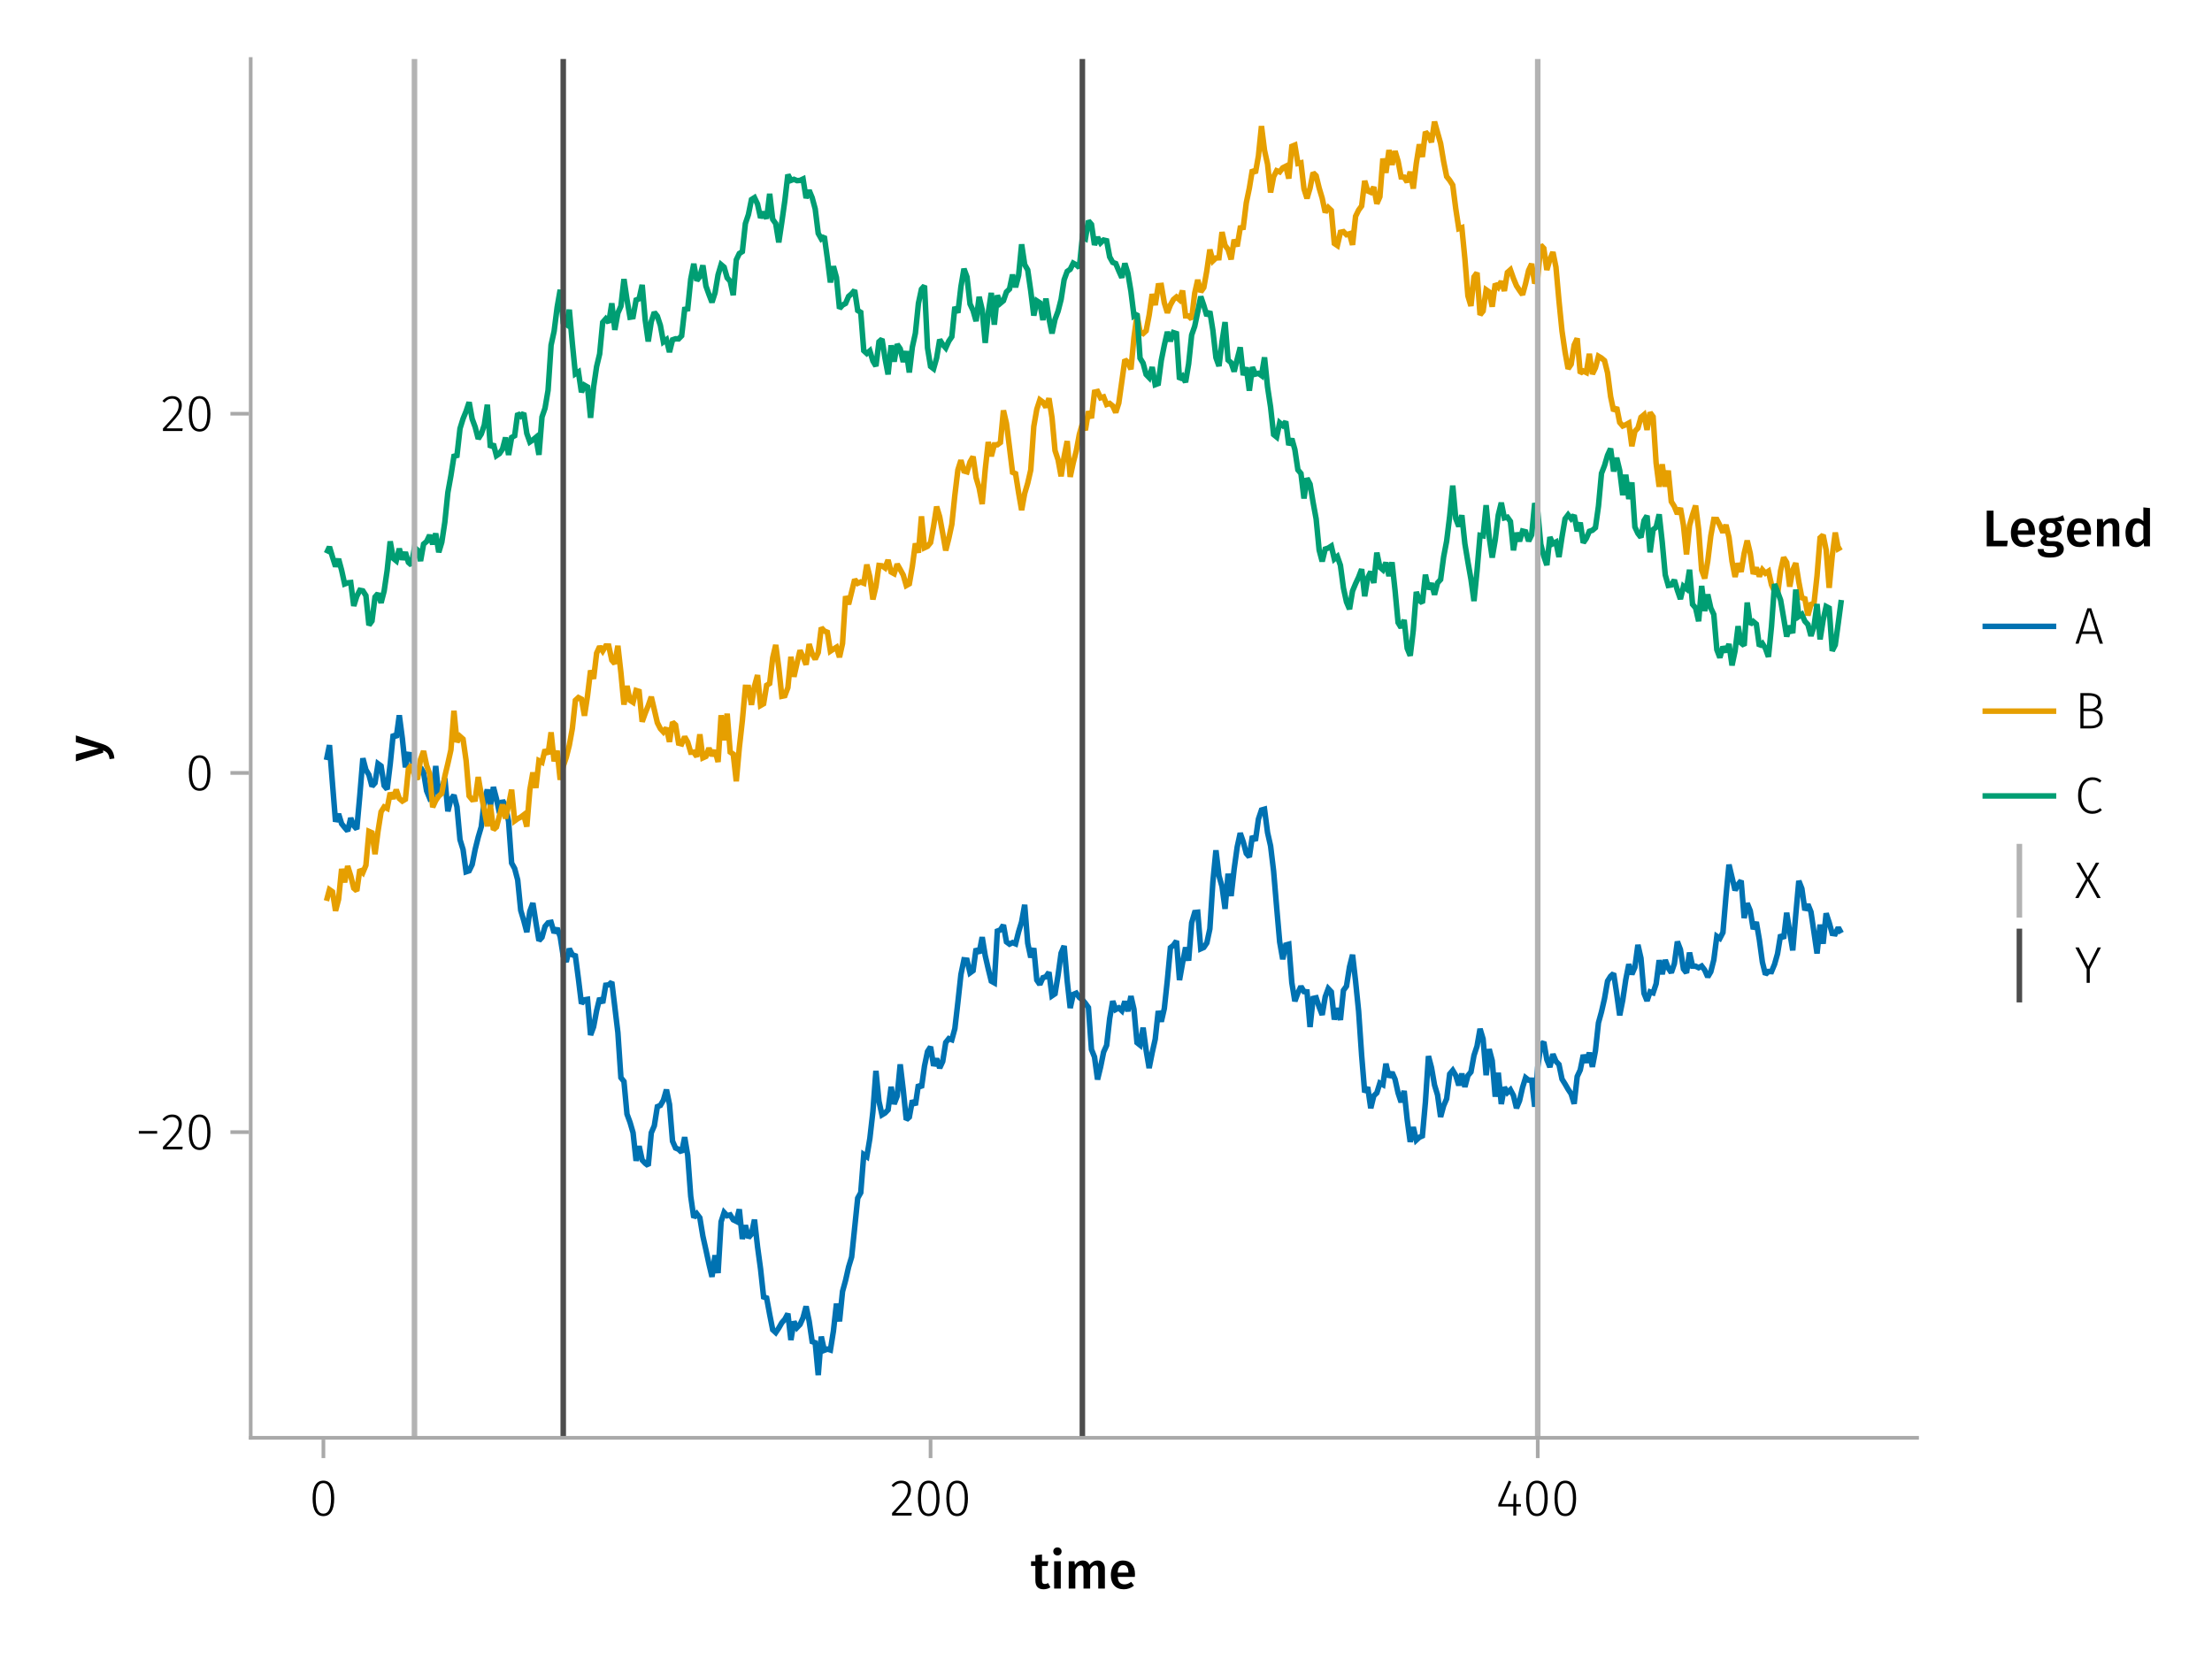 <?xml version="1.0" encoding="UTF-8"?>
<svg xmlns="http://www.w3.org/2000/svg" xmlns:xlink="http://www.w3.org/1999/xlink" width="600" height="450" viewBox="0 0 600 450">
<defs>
<g>
<g id="glyph-0-0-2848eec4">
<path d="M 5.312 -0.344 C 5.051 -0.156 4.758 -0.02 4.438 0.062 C 4.125 0.156 3.797 0.203 3.453 0.203 C 2.723 0.203 2.172 0 1.797 -0.406 C 1.422 -0.812 1.234 -1.414 1.234 -2.219 L 1.234 -6.125 L 0.062 -6.125 L 0.062 -7.406 L 1.234 -7.406 L 1.234 -9.047 L 3.031 -9.25 L 3.031 -7.406 L 4.75 -7.406 L 4.562 -6.125 L 3.031 -6.125 L 3.031 -2.25 C 3.031 -1.883 3.094 -1.625 3.219 -1.469 C 3.344 -1.312 3.539 -1.234 3.812 -1.234 C 4.082 -1.234 4.375 -1.32 4.688 -1.5 Z M 5.312 -0.344 "/>
</g>
<g id="glyph-0-1-2848eec4">
<path d="M 2.875 -7.406 L 2.875 0 L 1.078 0 L 1.078 -7.406 Z M 1.969 -11.156 C 2.301 -11.156 2.57 -11.051 2.781 -10.844 C 2.988 -10.633 3.094 -10.375 3.094 -10.062 C 3.094 -9.758 2.988 -9.504 2.781 -9.297 C 2.57 -9.086 2.301 -8.984 1.969 -8.984 C 1.633 -8.984 1.363 -9.086 1.156 -9.297 C 0.945 -9.504 0.844 -9.758 0.844 -10.062 C 0.844 -10.375 0.945 -10.633 1.156 -10.844 C 1.363 -11.051 1.633 -11.156 1.969 -11.156 Z M 1.969 -11.156 "/>
</g>
<g id="glyph-1-0-2848eec4">
<path d="M 8.938 -7.609 C 9.531 -7.609 10.004 -7.406 10.359 -7 C 10.711 -6.594 10.891 -6.047 10.891 -5.359 L 10.891 0 L 9.094 0 L 9.094 -5.078 C 9.094 -5.867 8.82 -6.266 8.281 -6.266 C 8 -6.266 7.75 -6.172 7.531 -5.984 C 7.32 -5.805 7.109 -5.531 6.891 -5.156 L 6.891 0 L 5.094 0 L 5.094 -5.078 C 5.094 -5.867 4.82 -6.266 4.281 -6.266 C 3.988 -6.266 3.734 -6.172 3.516 -5.984 C 3.305 -5.805 3.094 -5.531 2.875 -5.156 L 2.875 0 L 1.078 0 L 1.078 -7.406 L 2.625 -7.406 L 2.766 -6.438 C 3.328 -7.219 4.039 -7.609 4.906 -7.609 C 5.344 -7.609 5.719 -7.5 6.031 -7.281 C 6.344 -7.062 6.566 -6.758 6.703 -6.375 C 7.004 -6.77 7.332 -7.07 7.688 -7.281 C 8.051 -7.5 8.469 -7.609 8.938 -7.609 Z M 8.938 -7.609 "/>
</g>
<g id="glyph-2-0-2848eec4">
<path d="M 7.156 -3.875 C 7.156 -3.781 7.141 -3.539 7.109 -3.156 L 2.469 -3.156 C 2.52 -2.438 2.703 -1.922 3.016 -1.609 C 3.336 -1.297 3.758 -1.141 4.281 -1.141 C 4.613 -1.141 4.922 -1.191 5.203 -1.297 C 5.492 -1.41 5.801 -1.582 6.125 -1.812 L 6.875 -0.781 C 6.051 -0.125 5.133 0.203 4.125 0.203 C 3 0.203 2.129 -0.141 1.516 -0.828 C 0.91 -1.516 0.609 -2.457 0.609 -3.656 C 0.609 -4.406 0.738 -5.082 1 -5.688 C 1.258 -6.289 1.633 -6.758 2.125 -7.094 C 2.625 -7.438 3.211 -7.609 3.891 -7.609 C 4.93 -7.609 5.734 -7.281 6.297 -6.625 C 6.867 -5.969 7.156 -5.051 7.156 -3.875 Z M 5.375 -4.391 C 5.375 -5.691 4.895 -6.344 3.938 -6.344 C 3.5 -6.344 3.156 -6.18 2.906 -5.859 C 2.656 -5.535 2.508 -5.02 2.469 -4.312 L 5.375 -4.312 Z M 5.375 -4.391 "/>
</g>
<g id="glyph-3-0-2848eec4">
<path d="M 3.844 -9.469 C 4.812 -9.469 5.539 -9.055 6.031 -8.234 C 6.531 -7.422 6.781 -6.223 6.781 -4.641 C 6.781 -3.078 6.531 -1.883 6.031 -1.062 C 5.531 -0.25 4.801 0.156 3.844 0.156 C 2.883 0.156 2.156 -0.25 1.656 -1.062 C 1.164 -1.883 0.922 -3.082 0.922 -4.656 C 0.922 -6.238 1.164 -7.438 1.656 -8.25 C 2.156 -9.062 2.883 -9.469 3.844 -9.469 Z M 3.844 -8.797 C 2.457 -8.797 1.766 -7.414 1.766 -4.656 C 1.766 -1.895 2.457 -0.516 3.844 -0.516 C 4.531 -0.516 5.047 -0.848 5.391 -1.516 C 5.742 -2.191 5.922 -3.234 5.922 -4.641 C 5.922 -6.055 5.742 -7.102 5.391 -7.781 C 5.047 -8.457 4.531 -8.797 3.844 -8.797 Z M 3.844 -8.797 "/>
</g>
<g id="glyph-4-0-2848eec4">
<path d="M 3.156 -9.469 C 3.938 -9.469 4.555 -9.238 5.016 -8.781 C 5.484 -8.32 5.719 -7.734 5.719 -7.016 C 5.719 -6.41 5.586 -5.844 5.328 -5.312 C 5.078 -4.781 4.68 -4.195 4.141 -3.562 C 3.609 -2.926 2.742 -1.977 1.547 -0.719 L 5.969 -0.719 L 5.859 0 L 0.609 0 L 0.609 -0.688 C 1.879 -2.051 2.789 -3.062 3.344 -3.719 C 3.906 -4.375 4.301 -4.941 4.531 -5.422 C 4.758 -5.898 4.875 -6.414 4.875 -6.969 C 4.875 -7.52 4.711 -7.957 4.391 -8.281 C 4.066 -8.613 3.641 -8.781 3.109 -8.781 C 2.68 -8.781 2.301 -8.691 1.969 -8.516 C 1.633 -8.336 1.316 -8.07 1.016 -7.719 L 0.469 -8.141 C 0.832 -8.586 1.234 -8.922 1.672 -9.141 C 2.109 -9.359 2.602 -9.469 3.156 -9.469 Z M 3.156 -9.469 "/>
</g>
<g id="glyph-5-0-2848eec4">
<path d="M 3.844 -9.469 C 4.812 -9.469 5.539 -9.055 6.031 -8.234 C 6.531 -7.422 6.781 -6.223 6.781 -4.641 C 6.781 -3.078 6.531 -1.883 6.031 -1.062 C 5.531 -0.25 4.801 0.156 3.844 0.156 C 2.883 0.156 2.156 -0.25 1.656 -1.062 C 1.164 -1.883 0.922 -3.082 0.922 -4.656 C 0.922 -6.238 1.164 -7.438 1.656 -8.25 C 2.156 -9.062 2.883 -9.469 3.844 -9.469 Z M 3.844 -8.797 C 2.457 -8.797 1.766 -7.414 1.766 -4.656 C 1.766 -1.895 2.457 -0.516 3.844 -0.516 C 4.531 -0.516 5.047 -0.848 5.391 -1.516 C 5.742 -2.191 5.922 -3.234 5.922 -4.641 C 5.922 -6.055 5.742 -7.102 5.391 -7.781 C 5.047 -8.457 4.531 -8.797 3.844 -8.797 Z M 3.844 -8.797 "/>
</g>
<g id="glyph-5-1-2848eec4">
<path d="M 6.797 0 L 5.953 -2.625 L 1.922 -2.625 L 1.078 0 L 0.219 0 L 3.438 -9.594 L 4.484 -9.594 L 7.672 0 Z M 2.156 -3.328 L 5.719 -3.328 L 3.953 -8.906 Z M 2.156 -3.328 "/>
</g>
<g id="glyph-5-2-2848eec4">
<path d="M 5.406 -5.078 C 6.062 -5.004 6.594 -4.773 7 -4.391 C 7.406 -4.004 7.609 -3.426 7.609 -2.656 C 7.609 -1.758 7.305 -1.094 6.703 -0.656 C 6.098 -0.219 5.254 0 4.172 0 L 1.547 0 L 1.547 -9.594 L 3.703 -9.594 C 4.805 -9.594 5.66 -9.391 6.266 -8.984 C 6.867 -8.586 7.172 -7.992 7.172 -7.203 C 7.172 -6.609 7.008 -6.129 6.688 -5.766 C 6.363 -5.398 5.938 -5.172 5.406 -5.078 Z M 2.391 -8.891 L 2.391 -5.375 L 4.328 -5.375 C 4.922 -5.375 5.398 -5.531 5.766 -5.844 C 6.129 -6.156 6.312 -6.586 6.312 -7.141 C 6.312 -7.766 6.098 -8.211 5.672 -8.484 C 5.254 -8.754 4.625 -8.891 3.781 -8.891 Z M 4.172 -0.703 C 5.891 -0.703 6.75 -1.352 6.75 -2.656 C 6.75 -3.352 6.535 -3.867 6.109 -4.203 C 5.68 -4.535 5.117 -4.703 4.422 -4.703 L 2.391 -4.703 L 2.391 -0.703 Z M 4.172 -0.703 "/>
</g>
<g id="glyph-5-3-2848eec4">
<path d="M 4.797 -9.75 C 5.328 -9.75 5.773 -9.676 6.141 -9.531 C 6.516 -9.383 6.891 -9.16 7.266 -8.859 L 6.812 -8.297 C 6.488 -8.555 6.176 -8.742 5.875 -8.859 C 5.582 -8.973 5.242 -9.031 4.859 -9.031 C 3.953 -9.031 3.219 -8.68 2.656 -7.984 C 2.094 -7.297 1.812 -6.234 1.812 -4.797 C 1.812 -3.867 1.941 -3.086 2.203 -2.453 C 2.461 -1.816 2.816 -1.348 3.266 -1.047 C 3.723 -0.742 4.238 -0.594 4.812 -0.594 C 5.27 -0.594 5.656 -0.66 5.969 -0.797 C 6.289 -0.93 6.613 -1.129 6.938 -1.391 L 7.375 -0.844 C 6.676 -0.176 5.812 0.156 4.781 0.156 C 4.039 0.156 3.379 -0.035 2.797 -0.422 C 2.211 -0.805 1.754 -1.367 1.422 -2.109 C 1.086 -2.848 0.922 -3.742 0.922 -4.797 C 0.922 -5.859 1.094 -6.758 1.438 -7.5 C 1.781 -8.238 2.242 -8.797 2.828 -9.172 C 3.41 -9.555 4.066 -9.75 4.797 -9.75 Z M 4.797 -9.75 "/>
</g>
<g id="glyph-5-4-2848eec4">
<path d="M 7.125 -9.594 L 4.094 -3.75 L 4.094 0 L 3.25 0 L 3.25 -3.734 L 0.188 -9.594 L 1.125 -9.594 L 3.703 -4.5 L 6.234 -9.594 Z M 7.125 -9.594 "/>
</g>
<g id="glyph-6-0-2848eec4">
<path d="M 6.766 -3.125 L 6.766 -2.453 L 5.5 -2.453 L 5.5 0 L 4.703 0 L 4.703 -2.453 L 0.625 -2.453 L 0.625 -3.047 L 3.469 -9.469 L 4.156 -9.188 L 1.5 -3.125 L 4.703 -3.125 L 4.797 -5.859 L 5.5 -5.859 L 5.5 -3.125 Z M 6.766 -3.125 "/>
</g>
<g id="glyph-7-0-2848eec4">
<path d="M 3.844 -9.469 C 4.812 -9.469 5.539 -9.055 6.031 -8.234 C 6.531 -7.422 6.781 -6.223 6.781 -4.641 C 6.781 -3.078 6.531 -1.883 6.031 -1.062 C 5.531 -0.25 4.801 0.156 3.844 0.156 C 2.883 0.156 2.156 -0.25 1.656 -1.062 C 1.164 -1.883 0.922 -3.082 0.922 -4.656 C 0.922 -6.238 1.164 -7.438 1.656 -8.25 C 2.156 -9.062 2.883 -9.469 3.844 -9.469 Z M 3.844 -8.797 C 2.457 -8.797 1.766 -7.414 1.766 -4.656 C 1.766 -1.895 2.457 -0.516 3.844 -0.516 C 4.531 -0.516 5.047 -0.848 5.391 -1.516 C 5.742 -2.191 5.922 -3.234 5.922 -4.641 C 5.922 -6.055 5.742 -7.102 5.391 -7.781 C 5.047 -8.457 4.531 -8.797 3.844 -8.797 Z M 3.844 -8.797 "/>
</g>
<g id="glyph-8-0-2848eec4">
<path d="M 0.031 -4.656 C 0.945 -4.363 1.656 -3.91 2.156 -3.297 C 2.664 -2.691 2.961 -1.863 3.047 -0.812 L 1.75 -0.625 C 1.676 -1.113 1.57 -1.504 1.438 -1.797 C 1.301 -2.086 1.117 -2.32 0.891 -2.5 C 0.672 -2.676 0.375 -2.844 0 -3 L 0 -2.375 L -7.406 -0.031 L -7.406 -1.938 L -1.188 -3.547 L -7.406 -5.219 L -7.406 -7.062 Z M 0.031 -4.656 "/>
</g>
<g id="glyph-9-0-2848eec4">
<path d="M 0.969 -4.281 L 0.969 -5 L 5.938 -5 L 5.938 -4.281 Z M 0.969 -4.281 "/>
</g>
<g id="glyph-9-1-2848eec4">
<path d="M 3.156 -9.469 C 3.938 -9.469 4.555 -9.238 5.016 -8.781 C 5.484 -8.32 5.719 -7.734 5.719 -7.016 C 5.719 -6.41 5.586 -5.844 5.328 -5.312 C 5.078 -4.781 4.68 -4.195 4.141 -3.562 C 3.609 -2.926 2.742 -1.977 1.547 -0.719 L 5.969 -0.719 L 5.859 0 L 0.609 0 L 0.609 -0.688 C 1.879 -2.051 2.789 -3.062 3.344 -3.719 C 3.906 -4.375 4.301 -4.941 4.531 -5.422 C 4.758 -5.898 4.875 -6.414 4.875 -6.969 C 4.875 -7.52 4.711 -7.957 4.391 -8.281 C 4.066 -8.613 3.641 -8.781 3.109 -8.781 C 2.68 -8.781 2.301 -8.691 1.969 -8.516 C 1.633 -8.336 1.316 -8.07 1.016 -7.719 L 0.469 -8.141 C 0.832 -8.586 1.234 -8.922 1.672 -9.141 C 2.109 -9.359 2.602 -9.469 3.156 -9.469 Z M 3.156 -9.469 "/>
</g>
<g id="glyph-10-0-2848eec4">
<path d="M 3.844 -9.469 C 4.812 -9.469 5.539 -9.055 6.031 -8.234 C 6.531 -7.422 6.781 -6.223 6.781 -4.641 C 6.781 -3.078 6.531 -1.883 6.031 -1.062 C 5.531 -0.25 4.801 0.156 3.844 0.156 C 2.883 0.156 2.156 -0.25 1.656 -1.062 C 1.164 -1.883 0.922 -3.082 0.922 -4.656 C 0.922 -6.238 1.164 -7.438 1.656 -8.25 C 2.156 -9.062 2.883 -9.469 3.844 -9.469 Z M 3.844 -8.797 C 2.457 -8.797 1.766 -7.414 1.766 -4.656 C 1.766 -1.895 2.457 -0.516 3.844 -0.516 C 4.531 -0.516 5.047 -0.848 5.391 -1.516 C 5.742 -2.191 5.922 -3.234 5.922 -4.641 C 5.922 -6.055 5.742 -7.102 5.391 -7.781 C 5.047 -8.457 4.531 -8.797 3.844 -8.797 Z M 3.844 -8.797 "/>
</g>
<g id="glyph-11-0-2848eec4">
<path d="M 3.156 -9.469 C 3.938 -9.469 4.555 -9.238 5.016 -8.781 C 5.484 -8.32 5.719 -7.734 5.719 -7.016 C 5.719 -6.41 5.586 -5.844 5.328 -5.312 C 5.078 -4.781 4.68 -4.195 4.141 -3.562 C 3.609 -2.926 2.742 -1.977 1.547 -0.719 L 5.969 -0.719 L 5.859 0 L 0.609 0 L 0.609 -0.688 C 1.879 -2.051 2.789 -3.062 3.344 -3.719 C 3.906 -4.375 4.301 -4.941 4.531 -5.422 C 4.758 -5.898 4.875 -6.414 4.875 -6.969 C 4.875 -7.52 4.711 -7.957 4.391 -8.281 C 4.066 -8.613 3.641 -8.781 3.109 -8.781 C 2.68 -8.781 2.301 -8.691 1.969 -8.516 C 1.633 -8.336 1.316 -8.07 1.016 -7.719 L 0.469 -8.141 C 0.832 -8.586 1.234 -8.922 1.672 -9.141 C 2.109 -9.359 2.602 -9.469 3.156 -9.469 Z M 3.156 -9.469 "/>
</g>
<g id="glyph-12-0-2848eec4">
<path d="M 2.984 -9.672 L 2.984 -1.516 L 6.859 -1.516 L 6.656 0 L 1.141 0 L 1.141 -9.672 Z M 2.984 -9.672 "/>
</g>
<g id="glyph-12-1-2848eec4">
<path d="M 7.156 -3.875 C 7.156 -3.781 7.141 -3.539 7.109 -3.156 L 2.469 -3.156 C 2.52 -2.438 2.703 -1.922 3.016 -1.609 C 3.336 -1.297 3.758 -1.141 4.281 -1.141 C 4.613 -1.141 4.922 -1.191 5.203 -1.297 C 5.492 -1.41 5.801 -1.582 6.125 -1.812 L 6.875 -0.781 C 6.051 -0.125 5.133 0.203 4.125 0.203 C 3 0.203 2.129 -0.141 1.516 -0.828 C 0.91 -1.516 0.609 -2.457 0.609 -3.656 C 0.609 -4.406 0.738 -5.082 1 -5.688 C 1.258 -6.289 1.633 -6.758 2.125 -7.094 C 2.625 -7.438 3.211 -7.609 3.891 -7.609 C 4.93 -7.609 5.734 -7.281 6.297 -6.625 C 6.867 -5.969 7.156 -5.051 7.156 -3.875 Z M 5.375 -4.391 C 5.375 -5.691 4.895 -6.344 3.938 -6.344 C 3.5 -6.344 3.156 -6.18 2.906 -5.859 C 2.656 -5.535 2.508 -5.02 2.469 -4.312 L 5.375 -4.312 Z M 5.375 -4.391 "/>
</g>
<g id="glyph-12-2-2848eec4">
<path d="M 7.516 -7.016 C 7.035 -6.848 6.32 -6.766 5.375 -6.766 C 5.832 -6.555 6.172 -6.301 6.391 -6 C 6.609 -5.695 6.719 -5.316 6.719 -4.859 C 6.719 -4.367 6.598 -3.938 6.359 -3.562 C 6.117 -3.195 5.77 -2.906 5.312 -2.688 C 4.863 -2.469 4.336 -2.359 3.734 -2.359 C 3.398 -2.359 3.109 -2.398 2.859 -2.484 C 2.648 -2.336 2.547 -2.156 2.547 -1.938 C 2.547 -1.582 2.844 -1.406 3.438 -1.406 L 4.578 -1.406 C 5.117 -1.406 5.594 -1.316 6 -1.141 C 6.406 -0.961 6.719 -0.711 6.938 -0.391 C 7.164 -0.078 7.281 0.281 7.281 0.688 C 7.281 1.438 6.961 2.016 6.328 2.422 C 5.691 2.836 4.773 3.047 3.578 3.047 C 2.723 3.047 2.051 2.957 1.562 2.781 C 1.07 2.602 0.723 2.348 0.516 2.016 C 0.305 1.68 0.203 1.254 0.203 0.734 L 1.812 0.734 C 1.812 0.992 1.859 1.195 1.953 1.344 C 2.055 1.488 2.238 1.598 2.5 1.672 C 2.758 1.754 3.129 1.797 3.609 1.797 C 4.297 1.797 4.773 1.707 5.047 1.531 C 5.328 1.363 5.469 1.125 5.469 0.812 C 5.469 0.531 5.359 0.312 5.141 0.156 C 4.93 0.008 4.625 -0.062 4.219 -0.062 L 3.094 -0.062 C 2.395 -0.062 1.867 -0.195 1.516 -0.469 C 1.16 -0.738 0.984 -1.082 0.984 -1.5 C 0.984 -1.758 1.055 -2.008 1.203 -2.25 C 1.359 -2.5 1.57 -2.707 1.844 -2.875 C 1.395 -3.102 1.066 -3.383 0.859 -3.719 C 0.648 -4.062 0.547 -4.473 0.547 -4.953 C 0.547 -5.484 0.676 -5.945 0.938 -6.344 C 1.195 -6.75 1.555 -7.062 2.016 -7.281 C 2.484 -7.5 3.016 -7.609 3.609 -7.609 C 4.391 -7.598 5.02 -7.66 5.5 -7.797 C 5.988 -7.93 6.508 -8.145 7.062 -8.438 Z M 3.641 -6.391 C 3.234 -6.391 2.914 -6.258 2.688 -6 C 2.469 -5.75 2.359 -5.41 2.359 -4.984 C 2.359 -4.535 2.473 -4.18 2.703 -3.922 C 2.93 -3.66 3.254 -3.531 3.672 -3.531 C 4.098 -3.531 4.422 -3.656 4.641 -3.906 C 4.867 -4.164 4.984 -4.531 4.984 -5 C 4.984 -5.926 4.535 -6.391 3.641 -6.391 Z M 3.641 -6.391 "/>
</g>
<g id="glyph-12-3-2848eec4">
<path d="M 5.031 -7.609 C 5.688 -7.609 6.195 -7.41 6.562 -7.016 C 6.938 -6.617 7.125 -6.066 7.125 -5.359 L 7.125 0 L 5.328 0 L 5.328 -5.078 C 5.328 -5.516 5.25 -5.82 5.094 -6 C 4.945 -6.176 4.723 -6.266 4.422 -6.266 C 4.117 -6.266 3.844 -6.172 3.594 -5.984 C 3.344 -5.797 3.102 -5.52 2.875 -5.156 L 2.875 0 L 1.078 0 L 1.078 -7.406 L 2.625 -7.406 L 2.766 -6.438 C 3.379 -7.219 4.133 -7.609 5.031 -7.609 Z M 5.031 -7.609 "/>
</g>
<g id="glyph-13-0-2848eec4">
<path d="M 7.312 -10.375 L 7.312 0 L 5.719 0 L 5.594 -0.938 C 5.363 -0.582 5.066 -0.301 4.703 -0.094 C 4.348 0.102 3.941 0.203 3.484 0.203 C 2.578 0.203 1.879 -0.145 1.391 -0.844 C 0.91 -1.539 0.672 -2.492 0.672 -3.703 C 0.672 -4.453 0.789 -5.125 1.031 -5.719 C 1.281 -6.312 1.629 -6.773 2.078 -7.109 C 2.535 -7.441 3.062 -7.609 3.656 -7.609 C 4.363 -7.609 4.984 -7.344 5.516 -6.812 L 5.516 -10.562 Z M 3.984 -1.141 C 4.305 -1.141 4.586 -1.219 4.828 -1.375 C 5.066 -1.531 5.297 -1.77 5.516 -2.094 L 5.516 -5.484 C 5.297 -5.742 5.078 -5.938 4.859 -6.062 C 4.641 -6.195 4.391 -6.266 4.109 -6.266 C 3.629 -6.266 3.25 -6.051 2.969 -5.625 C 2.695 -5.207 2.562 -4.566 2.562 -3.703 C 2.562 -2.797 2.68 -2.141 2.922 -1.734 C 3.172 -1.336 3.523 -1.141 3.984 -1.141 Z M 3.984 -1.141 "/>
</g>
<g id="glyph-14-0-2848eec4">
<path d="M 4.062 -5.188 L 7.062 0 L 6.109 0 L 3.562 -4.609 L 1.047 0 L 0.141 0 L 3.062 -5.156 L 0.438 -9.594 L 1.391 -9.594 L 3.562 -5.719 L 5.75 -9.594 L 6.656 -9.594 Z M 4.062 -5.188 "/>
</g>
</g>
<clipPath id="clip-0-2848eec4">
<path clip-rule="nonzero" d="M 111 16 L 114 16 L 114 390 L 111 390 Z M 111 16 "/>
</clipPath>
<clipPath id="clip-1-2848eec4">
<path clip-rule="nonzero" d="M 416 16 L 418 16 L 418 390 L 416 390 Z M 416 16 "/>
</clipPath>
<clipPath id="clip-2-2848eec4">
<path clip-rule="nonzero" d="M 152 16 L 154 16 L 154 390 L 152 390 Z M 152 16 "/>
</clipPath>
<clipPath id="clip-3-2848eec4">
<path clip-rule="nonzero" d="M 292 16 L 295 16 L 295 390 L 292 390 Z M 292 16 "/>
</clipPath>
</defs>
<rect x="-60" y="-45" width="720" height="540" fill="rgb(100%, 100%, 100%)" fill-opacity="1"/>
<path fill-rule="nonzero" fill="rgb(100%, 100%, 100%)" fill-opacity="1" d="M 68 390 L 520 390 L 520 16 L 68 16 Z M 68 390 "/>
<g fill="rgb(0%, 0%, 0%)" fill-opacity="1">
<use xlink:href="#glyph-0-0-2848eec4" x="279.608" y="430.89"/>
</g>
<g fill="rgb(0%, 0%, 0%)" fill-opacity="1">
<use xlink:href="#glyph-0-1-2848eec4" x="284.858" y="430.89"/>
</g>
<g fill="rgb(0%, 0%, 0%)" fill-opacity="1">
<use xlink:href="#glyph-1-0-2848eec4" x="288.806" y="430.89"/>
</g>
<g fill="rgb(0%, 0%, 0%)" fill-opacity="1">
<use xlink:href="#glyph-2-0-2848eec4" x="300.706" y="430.89"/>
</g>
<g fill="rgb(0%, 0%, 0%)" fill-opacity="1">
<use xlink:href="#glyph-3-0-2848eec4" x="83.872" y="411.09"/>
</g>
<g fill="rgb(0%, 0%, 0%)" fill-opacity="1">
<use xlink:href="#glyph-4-0-2848eec4" x="241.362" y="411.09"/>
</g>
<g fill="rgb(0%, 0%, 0%)" fill-opacity="1">
<use xlink:href="#glyph-5-0-2848eec4" x="248.068" y="411.09"/>
</g>
<g fill="rgb(0%, 0%, 0%)" fill-opacity="1">
<use xlink:href="#glyph-5-0-2848eec4" x="255.768" y="411.09"/>
</g>
<g fill="rgb(0%, 0%, 0%)" fill-opacity="1">
<use xlink:href="#glyph-6-0-2848eec4" x="405.782" y="411.09"/>
</g>
<g fill="rgb(0%, 0%, 0%)" fill-opacity="1">
<use xlink:href="#glyph-7-0-2848eec4" x="413.034" y="411.09"/>
</g>
<g fill="rgb(0%, 0%, 0%)" fill-opacity="1">
<use xlink:href="#glyph-5-0-2848eec4" x="420.734" y="411.09"/>
</g>
<g fill="rgb(0%, 0%, 0%)" fill-opacity="1">
<use xlink:href="#glyph-8-0-2848eec4" x="27.982" y="206.542"/>
</g>
<g fill="rgb(0%, 0%, 0%)" fill-opacity="1">
<use xlink:href="#glyph-9-0-2848eec4" x="36.692" y="311.78"/>
</g>
<g fill="rgb(0%, 0%, 0%)" fill-opacity="1">
<use xlink:href="#glyph-9-1-2848eec4" x="43.594" y="311.78"/>
</g>
<g fill="rgb(0%, 0%, 0%)" fill-opacity="1">
<use xlink:href="#glyph-5-0-2848eec4" x="50.3" y="311.78"/>
</g>
<g fill="rgb(0%, 0%, 0%)" fill-opacity="1">
<use xlink:href="#glyph-10-0-2848eec4" x="50.3" y="214.346"/>
</g>
<g fill="rgb(0%, 0%, 0%)" fill-opacity="1">
<use xlink:href="#glyph-11-0-2848eec4" x="43.594" y="116.912"/>
</g>
<g fill="rgb(0%, 0%, 0%)" fill-opacity="1">
<use xlink:href="#glyph-10-0-2848eec4" x="50.3" y="116.912"/>
</g>
<path fill="none" stroke-width="1.5" stroke-linecap="butt" stroke-linejoin="miter" stroke="rgb(0%, 44.706%, 69.804%)" stroke-opacity="1" stroke-miterlimit="2" d="M 88.547 206.145 L 89.367 202.117 L 90.191 212.633 L 91.016 222.883 L 91.84 220.785 L 92.664 223.438 L 93.484 224.457 L 94.309 225.402 L 95.133 221.891 L 95.957 223.98 L 96.781 224.879 L 97.605 215.699 L 98.426 205.688 L 99.25 208.801 L 100.074 210.188 L 100.898 213.277 L 101.723 212.359 L 102.543 207.164 L 103.367 207.77 L 104.191 213.086 L 105.016 214.074 L 105.84 207.277 L 106.66 199.164 L 107.484 200.059 L 108.309 194.023 L 109.133 200.312 L 109.957 208.137 L 110.777 204.633 L 111.602 204.734 L 112.426 209.766 L 113.25 210.441 L 114.074 208.148 L 114.895 209.535 L 115.719 214.516 L 116.543 216.531 L 117.367 215.996 L 118.191 207.77 L 119.016 215.91 L 119.836 214.121 L 120.66 211.102 L 121.484 220.066 L 122.309 216.805 L 123.133 215.695 L 123.953 218.844 L 124.777 227.758 L 125.602 230.422 L 126.426 236.473 L 127.25 236.199 L 128.07 234.523 L 128.895 230.371 L 129.719 227.062 L 130.543 224.262 L 131.367 217.125 L 132.188 214.176 L 133.012 218.754 L 133.836 213.484 L 134.66 216.656 L 135.484 220.551 L 136.305 217.105 L 137.129 218.676 L 137.953 222.82 L 138.777 234.098 L 139.602 235.598 L 140.422 238.68 L 141.246 246.941 L 142.07 249.691 L 142.895 252.844 L 143.719 247.18 L 144.543 244.961 L 145.363 250.215 L 146.188 255.145 L 147.012 254.242 L 147.836 251.305 L 148.66 250.316 L 149.48 250.172 L 150.305 253.016 L 151.129 251.785 L 151.953 254.074 L 152.777 259.375 L 153.598 260.887 L 154.422 257.344 L 155.246 258.984 L 156.07 259.266 L 156.895 265.527 L 157.715 272.219 L 158.539 271.199 L 159.363 271.059 L 160.188 280.75 L 161.012 278.52 L 161.832 274.137 L 162.656 270.734 L 163.48 272.062 L 164.305 267.234 L 165.129 267.133 L 165.953 266.387 L 166.773 273.168 L 167.598 280.078 L 168.422 292.301 L 169.246 293.34 L 170.07 302.199 L 170.891 304.418 L 171.715 307.246 L 172.539 314.871 L 173.363 310.891 L 174.188 314.664 L 175.008 315.531 L 175.832 316.168 L 176.656 307.281 L 177.48 305.371 L 178.305 300.18 L 179.125 299.84 L 179.949 298.43 L 180.773 295.566 L 181.598 299.57 L 182.422 309.543 L 183.242 311.391 L 184.066 311.742 L 184.891 312.555 L 185.715 308.457 L 186.539 313.379 L 187.359 324.496 L 188.184 330.254 L 189.008 329.242 L 189.832 330.324 L 190.656 335.312 L 191.48 339.012 L 192.301 342.84 L 193.125 346.328 L 193.949 340.496 L 194.773 345.309 L 195.598 331.395 L 196.418 328.871 L 197.242 329.758 L 198.066 329.539 L 198.891 330.867 L 199.715 331.281 L 200.535 328.02 L 201.359 336.07 L 202.184 332.355 L 203.008 335.73 L 203.832 334.742 L 204.652 330.824 L 205.477 338.133 L 206.301 344.199 L 207.125 351.793 L 207.949 352.074 L 208.77 356.523 L 209.594 360.688 L 210.418 361.453 L 211.242 360.223 L 212.066 358.789 L 212.891 357.844 L 213.711 356.328 L 214.535 363.477 L 215.359 358.473 L 216.184 360.105 L 217.008 359.254 L 217.828 357.43 L 218.652 354.359 L 219.477 358.34 L 220.301 363.906 L 221.125 364.215 L 221.945 373 L 222.77 362.547 L 223.594 366.254 L 224.418 365.934 L 225.242 366.188 L 226.062 361.059 L 226.887 353.605 L 227.711 358.418 L 228.535 350.301 L 229.359 347.301 L 230.18 343.672 L 231.004 340.957 L 231.828 333.031 L 232.652 324.984 L 233.477 323.508 L 234.297 313.168 L 235.121 313.734 L 235.945 308.812 L 236.77 301.551 L 237.594 290.465 L 238.418 298.73 L 239.238 302.395 L 240.062 301.895 L 240.887 301.035 L 241.711 294.797 L 242.535 299.453 L 243.355 297.328 L 244.18 288.707 L 245.004 295.645 L 245.828 303.719 L 246.652 303.008 L 247.473 298.5 L 248.297 299.746 L 249.121 294.199 L 249.945 295.031 L 250.77 289.145 L 251.59 285.215 L 252.414 283.953 L 253.238 289.102 L 254.062 287.156 L 254.887 289.695 L 255.707 287.922 L 256.531 282.77 L 257.355 281.73 L 258.18 282.031 L 259.004 279.008 L 259.828 271.84 L 260.648 264.332 L 261.473 260.344 L 262.297 260.438 L 263.121 263.887 L 263.945 263.289 L 264.766 257.328 L 265.59 258.566 L 266.414 254.199 L 267.238 259.223 L 268.062 262.805 L 268.883 266.129 L 269.707 266.586 L 270.531 252.551 L 271.355 252.242 L 272.18 250.91 L 273 255.484 L 273.824 256.094 L 274.648 255.68 L 275.473 256.012 L 276.297 252.73 L 277.117 250.035 L 277.941 245.422 L 278.766 255.824 L 279.59 259.699 L 280.414 257.195 L 281.234 265.84 L 282.059 267.043 L 282.883 265.199 L 283.707 264.938 L 284.531 263.73 L 285.355 270.105 L 286.176 269.547 L 287 264.496 L 287.824 258.516 L 288.648 256.59 L 289.473 266.074 L 290.293 273.418 L 291.117 269.734 L 291.941 269.387 L 292.766 270.555 L 293.59 271.191 L 294.41 272.141 L 295.234 273.301 L 296.059 284.664 L 296.883 286.707 L 297.707 292.812 L 298.527 289.441 L 299.352 285.367 L 300.176 283.535 L 301 276.25 L 301.824 271.555 L 302.645 273.828 L 303.469 273.387 L 304.293 274.156 L 305.117 271.629 L 305.941 274.285 L 306.766 270.203 L 307.586 273.77 L 308.41 282.816 L 309.234 283.477 L 310.059 278.758 L 310.883 284.871 L 311.703 289.707 L 312.527 285.543 L 313.352 281.879 L 314.176 274.242 L 315 277.117 L 315.82 273.539 L 316.645 265.844 L 317.469 257.066 L 318.293 256.414 L 319.117 255.23 L 319.938 265.848 L 320.762 261.23 L 321.586 256.988 L 322.41 260.566 L 323.234 250.289 L 324.055 247.523 L 324.879 247.438 L 325.703 257.359 L 326.527 256.992 L 327.352 255.762 L 328.172 251.945 L 328.996 239.164 L 329.82 230.641 L 330.645 237.551 L 331.469 240.449 L 332.293 246.523 L 333.113 236.992 L 333.938 243.051 L 334.762 235.699 L 335.586 229.754 L 336.41 225.984 L 337.23 228.352 L 338.055 231.488 L 338.879 232.449 L 339.703 226.805 L 340.527 228.031 L 341.348 222.168 L 342.172 219.727 L 342.996 219.488 L 343.82 225.832 L 344.645 229.469 L 345.465 236.309 L 346.289 246.098 L 347.113 255.508 L 347.938 260.184 L 348.762 256.34 L 349.582 256.113 L 350.406 266.543 L 351.23 271.57 L 352.055 269.332 L 352.879 267.57 L 353.703 268.969 L 354.523 269.035 L 355.348 278.578 L 356.172 270.824 L 356.996 270.648 L 357.82 273.141 L 358.641 275.281 L 359.465 270.391 L 360.289 268.16 L 361.113 269.043 L 361.938 276.551 L 362.758 273.465 L 363.582 276.66 L 364.406 268.633 L 365.23 267.496 L 366.055 262.262 L 366.875 258.98 L 367.699 266.164 L 368.523 274.297 L 369.348 286.336 L 370.172 296.289 L 370.992 294.902 L 371.816 300.602 L 372.641 297.23 L 373.465 296.449 L 374.289 293.789 L 375.109 294.223 L 375.934 288.527 L 376.758 292.176 L 377.582 290.871 L 378.406 292.75 L 379.23 296.473 L 380.051 298.965 L 380.875 295.906 L 381.699 303.703 L 382.523 309.742 L 383.348 305.734 L 384.168 309.25 L 384.992 308.492 L 385.816 308.121 L 386.641 298.934 L 387.465 286.473 L 388.285 289.586 L 389.109 294.309 L 389.934 297.012 L 390.758 302.961 L 391.582 299.938 L 392.402 298.035 L 393.227 291.324 L 394.051 290.344 L 394.875 291.73 L 395.699 294.398 L 396.52 291.227 L 397.344 294.816 L 398.168 291.746 L 398.992 290.773 L 399.816 286.281 L 400.641 283.77 L 401.461 279.074 L 402.285 281.824 L 403.109 291.645 L 403.934 284.582 L 404.758 287.703 L 405.578 297.477 L 406.402 290.977 L 407.227 299.469 L 408.051 294.926 L 408.875 296.348 L 409.695 295.598 L 410.52 297.152 L 411.344 300.578 L 412.168 298.578 L 412.992 294.965 L 413.812 292.332 L 414.637 292.984 L 415.461 293 L 416.285 300.195 L 417.109 289.461 L 417.93 283.469 L 418.754 282.656 L 419.578 287.414 L 420.402 289.441 L 421.227 285.938 L 422.047 287.871 L 422.871 288.75 L 423.695 292.707 L 424.52 294.035 L 425.344 295.461 L 426.168 296.699 L 426.988 299.398 L 427.812 292.012 L 428.637 290.223 L 429.461 286.164 L 430.285 288.211 L 431.105 285.543 L 431.93 289.379 L 432.754 285.039 L 433.578 277.441 L 434.402 274.445 L 435.223 270.852 L 436.047 266.109 L 436.871 264.805 L 437.695 264.066 L 438.52 269.457 L 439.34 275.406 L 440.164 271.293 L 440.988 265.715 L 441.812 261.551 L 442.637 264.266 L 443.457 262.383 L 444.281 256.293 L 445.105 259.914 L 445.93 269.441 L 446.754 271.473 L 447.578 269.043 L 448.398 269.316 L 449.223 266.852 L 450.047 260.457 L 450.871 264.246 L 451.695 260.398 L 452.516 262.582 L 453.34 263.824 L 454.164 261.406 L 454.988 255.41 L 455.812 257.566 L 456.633 262.828 L 457.457 263.879 L 458.281 258.387 L 459.105 262.07 L 459.93 262.082 L 460.75 262.488 L 461.574 262.043 L 462.398 263.125 L 463.223 264.988 L 464.047 263.594 L 464.867 260.355 L 465.691 253.973 L 466.516 254.523 L 467.34 252.945 L 468.164 243.168 L 468.984 234.535 L 469.809 238.004 L 470.633 241.492 L 471.457 239.887 L 472.281 238.887 L 473.105 249.027 L 473.926 245.008 L 474.75 247.043 L 475.574 252.016 L 476.398 250.102 L 477.223 254.902 L 478.043 260.973 L 478.867 264.305 L 479.691 263.508 L 480.516 263.555 L 481.34 261.582 L 482.16 258.68 L 482.984 253.559 L 483.809 254.559 L 484.633 247.578 L 485.457 252.785 L 486.277 257.789 L 487.102 248.066 L 487.926 238.941 L 488.75 241.039 L 489.574 246.895 L 490.395 245.316 L 491.219 247.348 L 492.043 252.902 L 492.867 258.633 L 493.691 250.809 L 494.516 255.977 L 495.336 247.734 L 496.16 250.254 L 496.984 253.195 L 497.809 253.309 L 498.633 251.598 L 499.453 253.102 "/>
<path fill="none" stroke-width="1.5" stroke-linecap="butt" stroke-linejoin="miter" stroke="rgb(90.196%, 62.353%, 0%)" stroke-opacity="1" stroke-miterlimit="2" d="M 88.547 244.348 L 89.367 241.312 L 90.191 241.895 L 91.016 247.059 L 91.84 243.922 L 92.664 235.699 L 93.484 239.332 L 94.309 234.922 L 95.133 237.578 L 95.957 240.906 L 96.781 241.633 L 97.605 235.848 L 98.426 236.684 L 99.25 234.711 L 100.074 225.523 L 100.898 225.887 L 101.723 231.691 L 102.543 225.414 L 103.367 220.207 L 104.191 218.895 L 105.016 219.281 L 105.84 215.055 L 106.66 216.621 L 107.484 214.203 L 108.309 216.59 L 109.133 217.289 L 109.957 216.797 L 110.777 208.609 L 111.602 207.469 L 112.426 210.414 L 113.25 211.336 L 114.074 205.977 L 114.895 203.723 L 115.719 207.609 L 116.543 209.906 L 117.367 218.957 L 118.191 217.145 L 119.016 215.926 L 119.836 215.195 L 120.66 210.527 L 121.484 207.102 L 122.309 203.398 L 123.133 192.793 L 123.953 201.293 L 124.777 199.746 L 125.602 200.48 L 126.426 206.266 L 127.25 215.898 L 128.07 216.902 L 128.895 216.789 L 129.719 210.77 L 130.543 215.566 L 131.367 219.824 L 132.188 224.121 L 133.012 218.336 L 133.836 225.066 L 134.66 224.328 L 135.484 221.234 L 136.305 218.227 L 137.129 222.016 L 137.953 218.328 L 138.777 214.199 L 139.602 222.652 L 140.422 222.066 L 141.246 221.648 L 142.07 221.023 L 142.895 224.215 L 143.719 214.254 L 144.543 209.543 L 145.363 213.719 L 146.188 206.344 L 147.012 206.77 L 147.836 203.355 L 148.66 204.562 L 149.48 198.648 L 150.305 206.504 L 151.129 203.629 L 151.953 211.508 L 152.777 207.832 L 153.598 205.434 L 154.422 202.148 L 155.246 197.609 L 156.07 189.965 L 156.895 189.211 L 157.715 189.629 L 158.539 194.137 L 159.363 188.746 L 160.188 181.867 L 161.012 184.113 L 161.832 177.168 L 162.656 175.367 L 163.48 176.594 L 164.305 175.219 L 165.129 175.242 L 165.953 179.07 L 166.773 180.016 L 167.598 175.164 L 168.422 182.469 L 169.246 191.129 L 170.07 186.059 L 170.891 189.965 L 171.715 190.5 L 172.539 187.289 L 173.363 187.551 L 174.188 195.758 L 175.008 193.473 L 175.832 191.406 L 176.656 189.02 L 177.48 192.496 L 178.305 196.043 L 179.125 197.645 L 179.949 198.547 L 180.773 197.457 L 181.598 201.227 L 182.422 195.883 L 183.242 196.637 L 184.066 201.586 L 184.891 201.801 L 185.715 199.852 L 186.539 201.32 L 187.359 204.047 L 188.184 204.012 L 189.008 205.238 L 189.832 199.191 L 190.656 205.559 L 191.48 205.184 L 192.301 202.926 L 193.125 204.98 L 193.949 203.543 L 194.773 206.68 L 195.598 194.004 L 196.418 200.809 L 197.242 193.578 L 198.066 204 L 198.891 204.551 L 199.715 211.926 L 200.535 202.828 L 201.359 195.469 L 202.184 186.441 L 203.008 186.457 L 203.832 191.191 L 204.652 186.121 L 205.477 183.125 L 206.301 191.359 L 207.125 190.887 L 207.949 185.883 L 208.77 185.379 L 209.594 178.414 L 210.418 174.938 L 211.242 181.176 L 212.066 188.867 L 212.891 188.699 L 213.711 186.52 L 214.535 178.152 L 215.359 183.562 L 216.184 179.914 L 217.008 176.422 L 217.828 178.184 L 218.652 180.285 L 219.477 174.719 L 220.301 177.344 L 221.125 178.797 L 221.945 177 L 222.77 170.266 L 223.594 171.16 L 224.418 171.496 L 225.242 176.617 L 226.062 176.074 L 226.887 175.562 L 227.711 178.258 L 228.535 174.539 L 229.359 161.73 L 230.18 163.906 L 231.004 160.566 L 231.828 157.18 L 232.652 158.223 L 233.477 157.852 L 234.297 158.188 L 235.121 153.152 L 235.945 156.496 L 236.77 162.594 L 237.594 159.098 L 238.418 153.387 L 239.238 153.473 L 240.062 154.043 L 240.887 151.898 L 241.711 155.16 L 242.535 155.609 L 243.355 153.027 L 244.18 154.461 L 245.004 155.977 L 245.828 158.82 L 246.652 158.359 L 247.473 153.629 L 248.297 147.414 L 249.121 149.91 L 249.945 140.059 L 250.77 148.574 L 251.59 148.188 L 252.414 147.188 L 253.238 142.676 L 254.062 137.418 L 254.887 140.18 L 255.707 144.633 L 256.531 149.305 L 257.355 146.051 L 258.18 142.242 L 259.004 134.301 L 259.828 127.438 L 260.648 124.852 L 261.473 127.754 L 262.297 128 L 263.121 125.301 L 263.945 123.863 L 264.766 129.59 L 265.59 132.34 L 266.414 136.73 L 267.238 127.379 L 268.062 119.895 L 268.883 123.742 L 269.707 120.668 L 270.531 120.648 L 271.355 120.039 L 272.18 111.324 L 273 114.844 L 273.824 121.379 L 274.648 128.121 L 275.473 128.477 L 276.297 133.664 L 277.117 138.375 L 277.941 133.844 L 278.766 131.062 L 279.59 127.477 L 280.414 115.68 L 281.234 110.996 L 282.059 108.461 L 282.883 109.066 L 283.707 110.465 L 284.531 108.047 L 285.355 113.285 L 286.176 122.219 L 287 124.699 L 287.824 129.191 L 288.648 123.805 L 289.473 119.645 L 290.293 129.348 L 291.117 125.512 L 291.941 122.312 L 292.766 117.852 L 293.59 114.941 L 294.41 116.672 L 295.234 111.586 L 296.059 113.414 L 296.883 106.359 L 297.707 106.172 L 298.527 107.902 L 299.352 107.656 L 300.176 109.715 L 301 109.434 L 301.824 110.105 L 302.645 111.887 L 303.469 109.32 L 304.293 103.484 L 305.117 97.566 L 305.941 98.285 L 306.766 100.156 L 307.586 91.555 L 308.41 85.406 L 309.234 90.031 L 310.059 90.477 L 310.883 89.719 L 311.703 85.496 L 312.527 79.781 L 313.352 82.75 L 314.176 77.496 L 315 77.422 L 315.82 82.16 L 316.645 84.832 L 317.469 82.715 L 318.293 81.246 L 319.117 80.555 L 319.938 81.297 L 320.762 78.82 L 321.586 85.684 L 322.41 85.711 L 323.234 86.539 L 324.055 79.551 L 324.879 75.918 L 325.703 79.16 L 326.527 77.996 L 327.352 73.434 L 328.172 67.699 L 328.996 70.758 L 329.82 69.973 L 330.645 69.93 L 331.469 62.953 L 332.293 66.566 L 333.113 67.68 L 333.938 70.352 L 334.762 65.02 L 335.586 66.805 L 336.41 61.816 L 337.23 61.688 L 338.055 55.004 L 338.879 51.059 L 339.703 46.055 L 340.527 46.922 L 341.348 42.316 L 342.172 34.207 L 342.996 40.789 L 343.82 44.504 L 344.645 52.207 L 345.465 47.914 L 346.289 46.309 L 347.113 46.629 L 347.938 45.523 L 348.762 45.105 L 349.582 48.426 L 350.406 39.699 L 351.23 39.359 L 352.055 44.34 L 352.879 44.16 L 353.703 51.211 L 354.523 53.812 L 355.348 51.012 L 356.172 46.859 L 356.996 47.676 L 357.82 51.012 L 358.641 53.758 L 359.465 57.613 L 360.289 56.305 L 361.113 57.094 L 361.938 66.035 L 362.758 66.594 L 363.582 63.004 L 364.406 62.832 L 365.23 63.656 L 366.055 63.41 L 366.875 66.418 L 367.699 58.68 L 368.523 56.992 L 369.348 55.867 L 370.172 49.059 L 370.992 51.801 L 371.816 52.16 L 372.641 50.75 L 373.465 55.25 L 374.289 53.363 L 375.109 43.008 L 375.934 46.871 L 376.758 40.711 L 377.582 44.711 L 378.406 41.004 L 379.23 43.715 L 380.051 48 L 380.875 48.051 L 381.699 49.383 L 382.523 46.598 L 383.348 51.152 L 384.168 44.328 L 384.992 39.16 L 385.816 42.562 L 386.641 35.77 L 387.465 36.703 L 388.285 38.57 L 389.109 33 L 389.934 35.977 L 390.758 38.898 L 391.582 43.805 L 392.402 47.879 L 393.227 48.918 L 394.051 50.219 L 394.875 56.637 L 395.699 62.02 L 396.52 61.746 L 397.344 70.168 L 398.168 80.254 L 398.992 82.984 L 399.816 75.113 L 400.641 73.992 L 401.461 85.398 L 402.285 84.371 L 403.109 78.605 L 403.934 79.184 L 404.758 83.191 L 405.578 76.992 L 406.402 77.895 L 407.227 76.309 L 408.051 78.91 L 408.875 73.91 L 409.695 73.188 L 410.52 75.52 L 411.344 77.512 L 412.168 78.77 L 412.992 79.938 L 413.812 76.914 L 414.637 73.332 L 415.461 71.578 L 416.285 76.875 L 417.109 75.242 L 417.93 66.488 L 418.754 67.363 L 419.578 73.223 L 420.402 70.355 L 421.227 68.391 L 422.047 72.445 L 422.871 81.602 L 423.695 89.82 L 424.52 95.48 L 425.344 100.027 L 426.168 98.812 L 426.988 93.586 L 427.812 91.793 L 428.637 101.23 L 429.461 100.637 L 430.285 101.043 L 431.105 95.973 L 431.93 101.453 L 432.754 99.773 L 433.578 96.633 L 434.402 97.125 L 435.223 97.828 L 436.047 101.133 L 436.871 107.547 L 437.695 111.469 L 438.52 110.496 L 439.34 114.582 L 440.164 115.547 L 440.988 115.211 L 441.812 114.758 L 442.637 121.031 L 443.457 116.98 L 444.281 116.125 L 445.105 113.203 L 445.93 112.508 L 446.754 116.609 L 447.578 111.902 L 448.398 113.043 L 449.223 125.633 L 450.047 132.023 L 450.871 125.941 L 451.695 131.996 L 452.516 127.645 L 453.34 136.051 L 454.164 137.379 L 454.988 139.398 L 455.812 137.816 L 456.633 142.461 L 457.457 150.391 L 458.281 142.523 L 459.105 139.617 L 459.93 137.145 L 460.75 143.57 L 461.574 154.637 L 462.398 156.898 L 463.223 152.207 L 464.047 145.379 L 464.867 140.891 L 465.691 140.91 L 466.516 142.512 L 467.34 144.441 L 468.164 142.379 L 468.984 145.75 L 469.809 152.277 L 470.633 156.484 L 471.457 152.789 L 472.281 155.109 L 473.105 150.109 L 473.926 146.645 L 474.75 150.086 L 475.574 155.684 L 476.398 153.98 L 477.223 156.344 L 478.043 154.555 L 478.867 155.48 L 479.691 154.941 L 480.516 158.625 L 481.34 160.43 L 482.16 161.176 L 482.984 154.777 L 483.809 151.211 L 484.633 152.562 L 485.457 159.117 L 486.277 154.641 L 487.102 152.746 L 487.926 157.844 L 488.75 162.141 L 489.574 162.422 L 490.395 166.93 L 491.219 163.938 L 492.043 163.672 L 492.867 156.215 L 493.691 145.887 L 494.516 145.137 L 495.336 149.156 L 496.16 159.449 L 496.984 150.844 L 497.809 144.461 L 498.633 148.828 L 499.453 148.363 "/>
<path fill="none" stroke-width="1.5" stroke-linecap="butt" stroke-linejoin="miter" stroke="rgb(0%, 61.961%, 45.098%)" stroke-opacity="1" stroke-miterlimit="2" d="M 88.547 150.078 L 89.367 148.336 L 90.191 151.078 L 91.016 153.66 L 91.84 151.617 L 92.664 154.68 L 93.484 158.402 L 94.309 158.094 L 95.133 158.016 L 95.957 164.355 L 96.781 161.719 L 97.605 160.105 L 98.426 160.266 L 99.25 161.551 L 100.074 169.566 L 100.898 168.441 L 101.723 161.93 L 102.543 160.988 L 103.367 163.516 L 104.191 160.34 L 105.016 154.719 L 105.84 146.848 L 106.66 151.445 L 107.484 152.117 L 108.309 148.824 L 109.133 151.781 L 109.957 149.797 L 110.777 152.535 L 111.602 153.266 L 112.426 148.523 L 113.25 149.199 L 114.074 152.16 L 114.895 147.574 L 115.719 146.875 L 116.543 145.152 L 117.367 147.621 L 118.191 144.703 L 119.016 149.793 L 119.836 147.066 L 120.66 141.629 L 121.484 133.574 L 122.309 129.016 L 123.133 123.766 L 123.953 123.551 L 124.777 116.25 L 125.602 113.586 L 126.426 111.559 L 127.25 109.113 L 128.07 113.605 L 128.895 115.852 L 129.719 119.02 L 130.543 117.719 L 131.367 115.289 L 132.188 109.773 L 133.012 121.363 L 133.836 120.43 L 134.66 123.594 L 135.484 123.035 L 136.305 121.801 L 137.129 118.684 L 137.953 123.387 L 138.777 118.66 L 139.602 118.195 L 140.422 112.141 L 141.246 112.875 L 142.07 112.059 L 142.895 117.578 L 143.719 119.883 L 144.543 119.32 L 145.363 118.637 L 146.188 123.371 L 147.012 113.113 L 147.836 110.727 L 148.66 105.875 L 149.48 93.613 L 150.305 89.84 L 151.129 83.328 L 151.953 78.613 L 152.777 87.496 L 153.598 88.016 L 154.422 84.012 L 155.246 93.121 L 156.07 101.402 L 156.895 100.891 L 157.715 106.379 L 158.539 104.492 L 159.363 104.965 L 160.188 113.336 L 161.012 104.992 L 161.832 99.426 L 162.656 95.996 L 163.48 87.438 L 164.305 86.496 L 165.129 87.504 L 165.953 82.273 L 166.773 89.48 L 167.598 84.895 L 168.422 83.055 L 169.246 75.703 L 170.07 81.316 L 170.891 86.051 L 171.715 85.922 L 172.539 81.375 L 173.363 81.055 L 174.188 77.277 L 175.008 86.754 L 175.832 92.621 L 176.656 87.25 L 177.48 84.711 L 178.305 85.773 L 179.125 88.266 L 179.949 92.73 L 180.773 92.125 L 181.598 95.496 L 182.422 92.172 L 183.242 91.891 L 184.066 91.926 L 184.891 91.082 L 185.715 83.91 L 186.539 83.777 L 187.359 75.734 L 188.184 71.555 L 189.008 76.109 L 189.832 74.984 L 190.656 71.984 L 191.48 77.574 L 192.301 79.859 L 193.125 82 L 193.949 79.438 L 194.773 74.539 L 195.598 71.777 L 196.418 72.473 L 197.242 75.352 L 198.066 76.281 L 198.891 80.066 L 199.715 70.484 L 200.535 68.77 L 201.359 68.234 L 202.184 60.641 L 203.008 58.199 L 203.832 54.133 L 204.652 53.605 L 205.477 55.344 L 206.301 59.082 L 207.125 57.523 L 207.949 59.293 L 208.77 52.574 L 209.594 59.492 L 210.418 60.645 L 211.242 65.742 L 212.066 60.223 L 212.891 54.402 L 213.711 47.367 L 214.535 48.934 L 215.359 48.645 L 216.184 48.996 L 217.008 48.938 L 217.828 48.551 L 218.652 53.727 L 219.477 51.633 L 220.301 53.629 L 221.125 56.676 L 221.945 63.297 L 222.77 64.77 L 223.594 64.121 L 224.418 70.082 L 225.242 76.605 L 226.062 72.242 L 226.887 75.266 L 227.711 83.676 L 228.535 82.75 L 229.359 82.305 L 230.18 80.395 L 231.004 79.688 L 231.828 78.73 L 232.652 84.219 L 233.477 84.723 L 234.297 95.125 L 235.121 95.875 L 235.945 95.164 L 236.77 97.91 L 237.594 99.301 L 238.418 92.707 L 239.238 91.988 L 240.062 97.184 L 240.887 101.555 L 241.711 93.684 L 242.535 98.086 L 243.355 93.391 L 244.18 94.602 L 245.004 98.172 L 245.828 95.281 L 246.652 101.027 L 247.473 94.137 L 248.297 90.395 L 249.121 82.281 L 249.945 78.438 L 250.77 77.516 L 251.59 94.391 L 252.414 99.379 L 253.238 100.016 L 254.062 97.102 L 254.887 92.129 L 255.707 93.43 L 256.531 94.367 L 257.355 92.535 L 258.18 91.328 L 259.004 83.258 L 259.828 84.824 L 260.648 77.793 L 261.473 72.91 L 262.297 75.141 L 263.121 82.461 L 263.945 84.227 L 264.766 87.117 L 265.59 80.516 L 266.414 84.004 L 267.238 93.008 L 268.062 84.879 L 268.883 79.449 L 269.707 88.074 L 270.531 80.125 L 271.355 82.254 L 272.18 81.562 L 273 79.191 L 273.824 78.398 L 274.648 74.5 L 275.473 77.902 L 276.297 74.672 L 277.117 66.277 L 277.941 71.77 L 278.766 73.227 L 279.59 78.926 L 280.414 85.59 L 281.234 81.605 L 282.059 82.141 L 282.883 86.82 L 283.707 80.984 L 284.531 86.359 L 285.355 90.438 L 286.176 86.629 L 287 84.418 L 287.824 81.199 L 288.648 75.867 L 289.473 73.621 L 290.293 73.043 L 291.117 71.387 L 291.941 71.84 L 292.766 72.57 L 293.59 64.367 L 294.41 64.766 L 295.234 59.902 L 296.059 60.879 L 296.883 66.434 L 297.707 64.363 L 298.527 65.875 L 299.352 65.113 L 300.176 65.301 L 301 69.691 L 301.824 71.172 L 302.645 71.484 L 303.469 73.457 L 304.293 75.301 L 305.117 71.441 L 305.941 74.137 L 306.766 79.039 L 307.586 85.629 L 308.41 85.07 L 309.234 97.145 L 310.059 98.496 L 310.883 101.574 L 311.703 102.426 L 312.527 99.582 L 313.352 104.34 L 314.176 104.035 L 315 97.742 L 315.82 93.637 L 316.645 90.031 L 317.469 92.547 L 318.293 90.223 L 319.117 90.484 L 319.938 102.895 L 320.762 102.082 L 321.586 103.672 L 322.41 98.723 L 323.234 90.867 L 324.055 88.52 L 324.879 84.602 L 325.703 80.434 L 326.527 82.84 L 327.352 85.656 L 328.172 84.477 L 328.996 89.645 L 329.82 97.008 L 330.645 99.293 L 331.469 92.699 L 332.293 87.371 L 333.113 97.656 L 333.938 98.379 L 334.762 100.773 L 335.586 97.438 L 336.41 94.211 L 337.23 101.75 L 338.055 99.672 L 338.879 105.961 L 339.703 99.602 L 340.527 101.477 L 341.348 101.27 L 342.172 101.859 L 342.996 96.938 L 343.82 104.965 L 344.645 110.438 L 345.465 117.871 L 346.289 118.531 L 347.113 114.684 L 347.938 115.41 L 348.762 114.352 L 349.582 120.727 L 350.406 119.004 L 351.23 121.945 L 352.055 127.449 L 352.879 128.426 L 353.703 135.211 L 354.523 129.727 L 355.348 131.32 L 356.172 136.246 L 356.996 140.73 L 357.82 149.203 L 358.641 152.281 L 359.465 148.926 L 360.289 148.656 L 361.113 148.125 L 361.938 151.629 L 362.758 150.949 L 363.582 153.328 L 364.406 159.488 L 365.23 163.277 L 366.055 165.223 L 366.875 160.309 L 367.699 158.324 L 368.523 156.555 L 369.348 154.391 L 370.172 161.734 L 370.992 156.727 L 371.816 155.07 L 372.641 158.121 L 373.465 149.902 L 374.289 153.828 L 375.109 154.551 L 375.934 152.602 L 376.758 156.246 L 377.582 152.523 L 378.406 160.156 L 379.23 168.879 L 380.051 170.246 L 380.875 168.16 L 381.699 175.859 L 382.523 177.852 L 383.348 170.926 L 384.168 160.559 L 384.992 162.863 L 385.816 163.531 L 386.641 155.883 L 387.465 159.805 L 388.285 158.219 L 389.109 161.293 L 389.934 158.102 L 390.758 157.195 L 391.582 151.055 L 392.402 146.758 L 393.227 140 L 394.051 131.715 L 394.875 140.676 L 395.699 142.789 L 396.52 139.762 L 397.344 147.48 L 398.168 152.441 L 398.992 157.102 L 399.816 163.035 L 400.641 154.848 L 401.461 145.203 L 402.285 145.344 L 403.109 137.035 L 403.934 145.648 L 404.758 151.242 L 405.578 146.449 L 406.402 139.719 L 407.227 136.367 L 408.051 140.477 L 408.875 140.281 L 409.695 141.438 L 410.52 149.273 L 411.344 144.527 L 412.168 146.812 L 412.992 144.043 L 413.812 144.242 L 414.637 146.762 L 415.461 145.074 L 416.285 136.488 L 417.109 138.789 L 417.93 147.594 L 418.754 150.867 L 419.578 153.285 L 420.402 145.695 L 421.227 147.465 L 422.047 147.031 L 422.871 151.082 L 423.695 145.613 L 424.52 140.738 L 425.344 139.652 L 426.168 140.695 L 426.988 139.766 L 427.812 144.078 L 428.637 141.758 L 429.461 147.227 L 430.285 146.031 L 431.105 144.117 L 431.93 143.844 L 432.754 143.137 L 433.578 137.309 L 434.402 128.398 L 435.223 126.285 L 436.047 123.488 L 436.871 121.684 L 437.695 127.879 L 438.52 124.191 L 439.34 127.605 L 440.164 134.309 L 440.988 128.773 L 441.812 135.367 L 442.637 130.855 L 443.457 142.93 L 444.281 144.688 L 445.105 145.762 L 445.93 141.211 L 446.754 139.891 L 447.578 149.816 L 448.398 143.66 L 449.223 143.016 L 450.047 139.516 L 450.871 146.988 L 451.695 155.941 L 452.516 158.805 L 453.34 158.676 L 454.164 157.332 L 454.988 160.109 L 455.812 162.488 L 456.633 159.027 L 457.457 159.695 L 458.281 154.539 L 459.105 163.938 L 459.93 164.895 L 460.75 168.512 L 461.574 158.93 L 462.398 165.75 L 463.223 161.246 L 464.047 164.926 L 464.867 166.68 L 465.691 176.234 L 466.516 178.379 L 467.34 175.426 L 468.164 176.848 L 468.984 174.691 L 469.809 180.48 L 470.633 176.555 L 471.457 169.859 L 472.281 174.422 L 473.105 175.094 L 473.926 163.438 L 474.75 169.355 L 475.574 168.594 L 476.398 169.289 L 477.223 175.258 L 478.043 174.547 L 478.867 175.863 L 479.691 178.156 L 480.516 169.871 L 481.34 158.434 L 482.16 160.512 L 482.984 162.758 L 483.809 167.602 L 484.633 172.668 L 485.457 169.766 L 486.277 171.723 L 487.102 159.918 L 487.926 167.211 L 488.75 166.641 L 489.574 168.52 L 490.395 169.395 L 491.219 172.484 L 492.043 169.934 L 492.867 163.836 L 493.691 173.434 L 494.516 168.23 L 495.336 164.512 L 496.16 164.949 L 496.984 176.547 L 497.809 174.922 L 498.633 168.957 L 499.453 162.742 "/>
<g clip-path="url(#clip-0-2848eec4)">
<path fill="none" stroke-width="1.5" stroke-linecap="butt" stroke-linejoin="miter" stroke="rgb(70.196%, 70.196%, 70.196%)" stroke-opacity="1" stroke-miterlimit="1.155" d="M 112.426 390 L 112.426 16 "/>
</g>
<g clip-path="url(#clip-1-2848eec4)">
<path fill="none" stroke-width="1.5" stroke-linecap="butt" stroke-linejoin="miter" stroke="rgb(70.196%, 70.196%, 70.196%)" stroke-opacity="1" stroke-miterlimit="1.155" d="M 417.109 390 L 417.109 16 "/>
</g>
<g clip-path="url(#clip-2-2848eec4)">
<path fill="none" stroke-width="1.5" stroke-linecap="butt" stroke-linejoin="miter" stroke="rgb(30.196%, 30.196%, 30.196%)" stroke-opacity="1" stroke-miterlimit="1.155" d="M 152.777 390 L 152.777 16 "/>
</g>
<g clip-path="url(#clip-3-2848eec4)">
<path fill="none" stroke-width="1.5" stroke-linecap="butt" stroke-linejoin="miter" stroke="rgb(30.196%, 30.196%, 30.196%)" stroke-opacity="1" stroke-miterlimit="1.155" d="M 293.59 390 L 293.59 16 "/>
</g>
<path fill="none" stroke-width="1" stroke-linecap="butt" stroke-linejoin="miter" stroke="rgb(66.275%, 66.275%, 66.275%)" stroke-opacity="1" stroke-miterlimit="1.155" d="M 87.723 390.5 L 87.723 395.5 "/>
<path fill="none" stroke-width="1" stroke-linecap="butt" stroke-linejoin="miter" stroke="rgb(66.275%, 66.275%, 66.275%)" stroke-opacity="1" stroke-miterlimit="1.155" d="M 252.414 390.5 L 252.414 395.5 "/>
<path fill="none" stroke-width="1" stroke-linecap="butt" stroke-linejoin="miter" stroke="rgb(66.275%, 66.275%, 66.275%)" stroke-opacity="1" stroke-miterlimit="1.155" d="M 417.109 390.5 L 417.109 395.5 "/>
<path fill="none" stroke-width="1" stroke-linecap="butt" stroke-linejoin="miter" stroke="rgb(66.275%, 66.275%, 66.275%)" stroke-opacity="1" stroke-miterlimit="1.155" d="M 67.5 307.09 L 62.5 307.09 "/>
<path fill="none" stroke-width="1" stroke-linecap="butt" stroke-linejoin="miter" stroke="rgb(66.275%, 66.275%, 66.275%)" stroke-opacity="1" stroke-miterlimit="1.155" d="M 67.5 209.656 L 62.5 209.656 "/>
<path fill="none" stroke-width="1" stroke-linecap="butt" stroke-linejoin="miter" stroke="rgb(66.275%, 66.275%, 66.275%)" stroke-opacity="1" stroke-miterlimit="1.155" d="M 67.5 112.223 L 62.5 112.223 "/>
<path fill="none" stroke-width="1.5" stroke-linecap="butt" stroke-linejoin="miter" stroke="rgb(0%, 44.706%, 69.804%)" stroke-opacity="1" stroke-miterlimit="2" d="M 537.754 169.898 L 557.754 169.898 "/>
<path fill="none" stroke-width="1.5" stroke-linecap="butt" stroke-linejoin="miter" stroke="rgb(90.196%, 62.353%, 0%)" stroke-opacity="1" stroke-miterlimit="2" d="M 537.754 192.898 L 557.754 192.898 "/>
<path fill="none" stroke-width="1.5" stroke-linecap="butt" stroke-linejoin="miter" stroke="rgb(0%, 61.961%, 45.098%)" stroke-opacity="1" stroke-miterlimit="2" d="M 537.754 215.898 L 557.754 215.898 "/>
<path fill="none" stroke-width="1.5" stroke-linecap="butt" stroke-linejoin="miter" stroke="rgb(70.196%, 70.196%, 70.196%)" stroke-opacity="1" stroke-miterlimit="2" d="M 547.754 248.898 L 547.754 228.898 "/>
<path fill="none" stroke-width="1.5" stroke-linecap="butt" stroke-linejoin="miter" stroke="rgb(30.196%, 30.196%, 30.196%)" stroke-opacity="1" stroke-miterlimit="2" d="M 547.754 271.898 L 547.754 251.898 "/>
<g fill="rgb(0%, 0%, 0%)" fill-opacity="1">
<use xlink:href="#glyph-12-0-2848eec4" x="537.753" y="148.19"/>
</g>
<g fill="rgb(0%, 0%, 0%)" fill-opacity="1">
<use xlink:href="#glyph-12-1-2848eec4" x="544.837" y="148.19"/>
</g>
<g fill="rgb(0%, 0%, 0%)" fill-opacity="1">
<use xlink:href="#glyph-12-2-2848eec4" x="552.523" y="148.19"/>
</g>
<g fill="rgb(0%, 0%, 0%)" fill-opacity="1">
<use xlink:href="#glyph-12-1-2848eec4" x="560.041" y="148.19"/>
</g>
<g fill="rgb(0%, 0%, 0%)" fill-opacity="1">
<use xlink:href="#glyph-12-3-2848eec4" x="567.727" y="148.19"/>
</g>
<g fill="rgb(0%, 0%, 0%)" fill-opacity="1">
<use xlink:href="#glyph-13-0-2848eec4" x="575.861" y="148.19"/>
</g>
<g fill="rgb(0%, 0%, 0%)" fill-opacity="1">
<use xlink:href="#glyph-5-1-2848eec4" x="562.753" y="174.59"/>
</g>
<g fill="rgb(0%, 0%, 0%)" fill-opacity="1">
<use xlink:href="#glyph-5-2-2848eec4" x="562.753" y="197.59"/>
</g>
<g fill="rgb(0%, 0%, 0%)" fill-opacity="1">
<use xlink:href="#glyph-5-3-2848eec4" x="562.753" y="220.59"/>
</g>
<g fill="rgb(0%, 0%, 0%)" fill-opacity="1">
<use xlink:href="#glyph-14-0-2848eec4" x="562.753" y="243.59"/>
</g>
<g fill="rgb(0%, 0%, 0%)" fill-opacity="1">
<use xlink:href="#glyph-5-4-2848eec4" x="562.753" y="266.59"/>
</g>
<path fill="none" stroke-width="1" stroke-linecap="butt" stroke-linejoin="miter" stroke="rgb(66.275%, 66.275%, 66.275%)" stroke-opacity="1" stroke-miterlimit="1.155" d="M 67.5 390 L 520.5 390 "/>
<path fill="none" stroke-width="1" stroke-linecap="butt" stroke-linejoin="miter" stroke="rgb(66.275%, 66.275%, 66.275%)" stroke-opacity="1" stroke-miterlimit="1.155" d="M 68 390.5 L 68 15.5 "/>
</svg>
